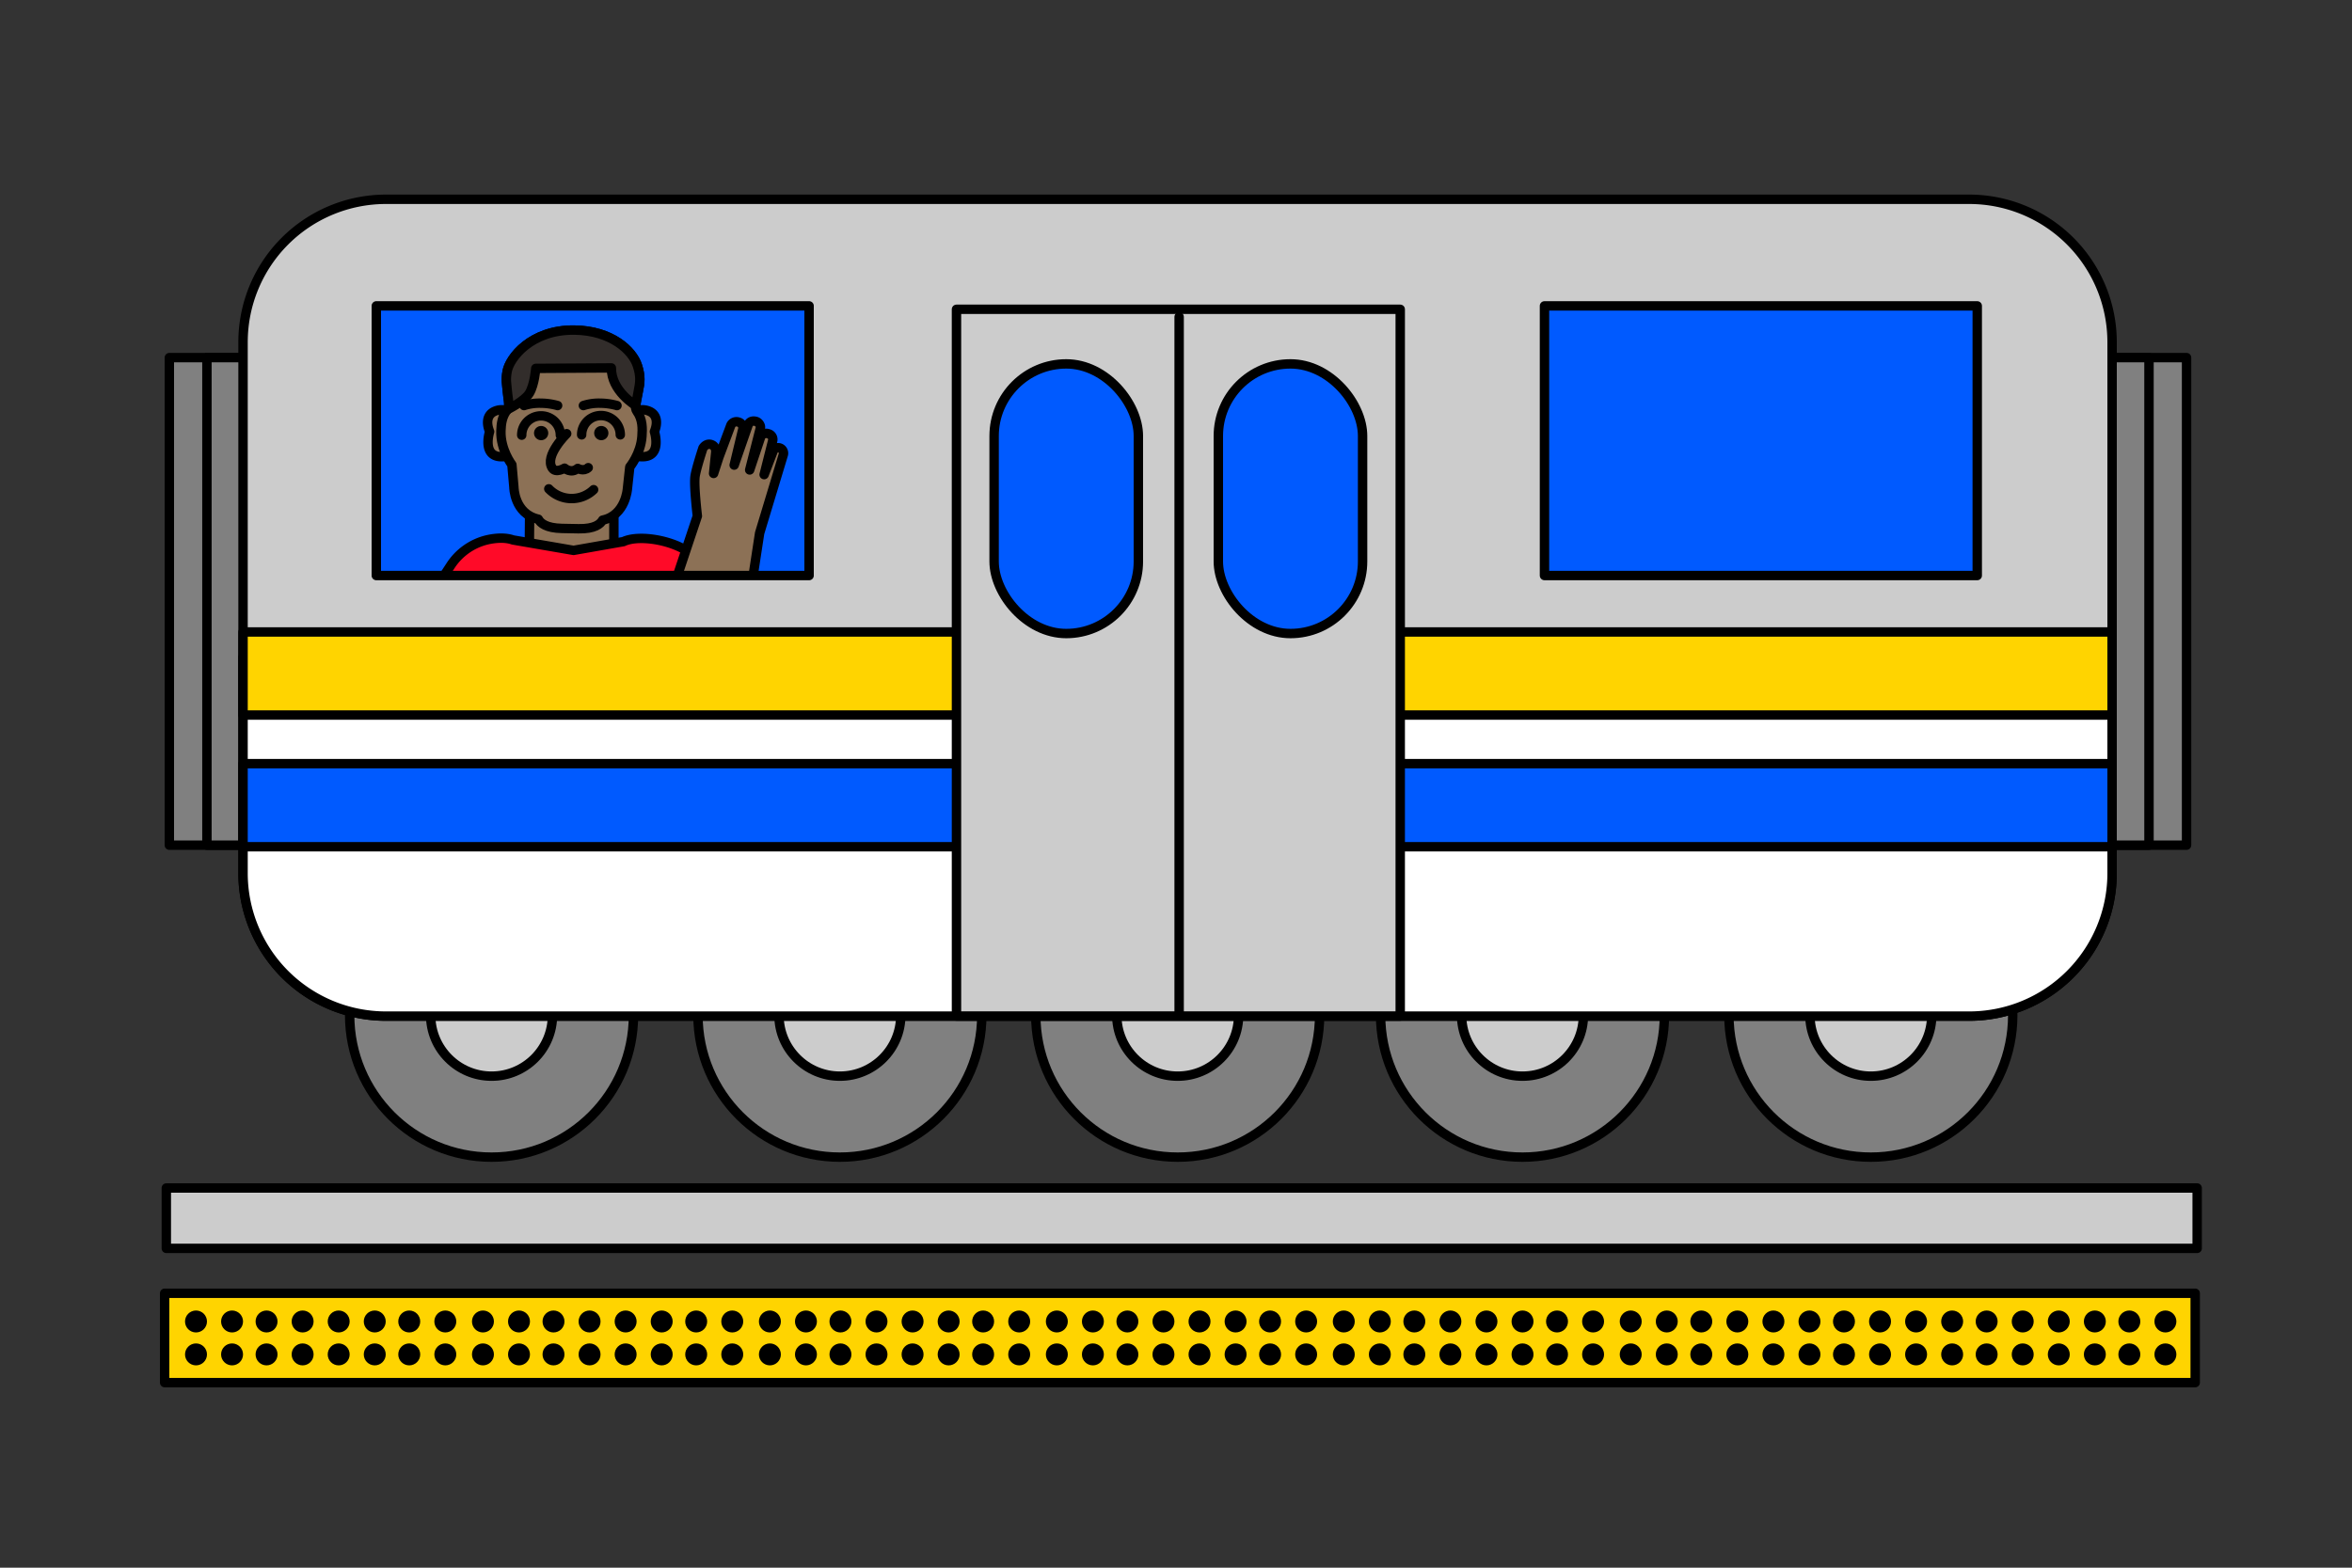 <svg id="Layer_1" data-name="Layer 1" xmlns="http://www.w3.org/2000/svg" viewBox="0 0 1500 1000"><rect x="0" y="0" width="1500" height="1000" fill="#333333" stroke="none"/><defs><style>.cls-1{fill:#005aff;}.cls-1,.cls-10,.cls-2,.cls-3,.cls-4,.cls-5,.cls-6,.cls-7,.cls-8,.cls-9{stroke:#000;stroke-linejoin:round;stroke-width:6px;}.cls-1,.cls-10,.cls-3,.cls-5,.cls-6,.cls-7,.cls-8,.cls-9{stroke-linecap:round;}.cls-2{fill:#8c7156;}.cls-3{fill:none;}.cls-4{fill:#322d2b;}.cls-5{fill:#ff0a28;}.cls-6{fill:gray;}.cls-7{fill:#ccc;}.cls-8{fill:#fff;}.cls-9{fill:#ffd400;}</style></defs><rect class="cls-1" x="196.49" y="191.86" width="381.77" height="210.98"/><path class="cls-2" d="M337.86,317.34l-.35,40.93h54V314S338.38,316.79,337.86,317.34Z"/><path class="cls-2" d="M402.72,263.72a11.28,11.28,0,0,1,11.71-1.24c4.62,2.23,5.16,7.24,2.93,12.85,0,0,5.12,16-7.6,16-12.18,0-9.77-7.43-9.77-7.43"/><path class="cls-2" d="M326.9,263.72a11.28,11.28,0,0,0-11.71-1.24c-4.62,2.23-5.16,7.24-2.93,12.85,0,0-5.12,16,7.6,16,12.18,0,9.77-7.43,9.77-7.43"/><path class="cls-2" d="M406.19,262.37c-1.66-2.3-.67-5.34.91-12.9,1.13-5.43,1.66-9.35-.61-16.29-3.14-9.64-16.59-22.33-40.13-22.63-27.76-.36-41.42,17.88-42.92,26.33-1,5.66-.31,7.31.07,12.29.32,4.21,1.84,10.17.26,12-3.62,4.18-4.17,9.36-4.3,13.75-.36,11.93,7,21.53,7,21.53l1.26,14.28s.1,16.94,15.6,20.45c1.32,2.48,5,5.7,15.06,5.89l10.54.2c10.33.2,14-3,15.38-5.49,14.8-3.11,15.84-20.14,15.84-20.14l1.5-13.77s7-8.44,7.75-19.54C409.74,273.47,409.94,267.57,406.19,262.37Z"/><path class="cls-3" d="M361.42,276.63s-14.48,14.17-9.2,22c2.26,3.37,7.82,0,7.82,0s4.15,3.73,8.43.15c0,0,3.77,2.24,6.68-.47"/><path class="cls-3" d="M350,311.82a20.2,20.2,0,0,0,28.58.54"/><path class="cls-4" d="M323.77,261.17c1.58-1.83.06-7.79-.26-12-.38-5-1.09-6.63-.07-12.29,1.5-8.45,15.16-26.69,42.92-26.33,23.54.3,37,13,40.13,22.63,2.27,6.94,1.74,10.86.61,16.29l-1.66,9.21s-15.69-9.21-15.54-24l-48.21.3s-.75,10.31-4.07,15.84C334.56,255.93,323.77,261.17,323.77,261.17Z"/><path class="cls-3" d="M395.59,277.39a12.32,12.32,0,1,0-24.64,0"/><circle cx="383.47" cy="276.26" r="4.55"/><circle cx="345.11" cy="276.26" r="4.55"/><path class="cls-3" d="M357.37,277.59a12.32,12.32,0,0,0-24.64,0"/><path class="cls-3" d="M334.19,258.7a32.57,32.57,0,0,1,10.72-1.51,41.4,41.4,0,0,1,10.71,1.51"/><path class="cls-3" d="M372.06,258.7a32.57,32.57,0,0,1,10.72-1.51,41.4,41.4,0,0,1,10.71,1.51"/><path class="cls-5" d="M282.07,368.89l5.19-7.94a38.46,38.46,0,0,1,23.09-16.52c6.12-1.46,12.26-1.61,16.81,0l38.63,6.65,31.78-5.58c10.94-5.18,36.25-.08,45.62,10.08l6.7,19.62Z"/><path class="cls-2" d="M484.46,340.06l15.07-49.9a3.54,3.54,0,0,0-2.14-4.38,3.42,3.42,0,0,0-4.25,1.79l-5.8,15.17,5.5-21.88a3.74,3.74,0,0,0-2.9-4.19,3.83,3.83,0,0,0-4.74,1.84l-7.09,21.26,6.83-26.85c.37-1.46-1.07-3.62-2.71-4.08-2.62-.75-4.25.37-4.93,1.73l-9.08,26.11,5.54-23.08a3.87,3.87,0,0,0-2.88-4.4,4,4,0,0,0-4.76,2l-7.66,20.47L455.11,302l1.4-13.86c0-2.12-.87-4-3.11-4.62-2-.57-3.91.45-5.11,2.33,0,0-4.48,13.59-5.05,18.3-.74,6.21,1.51,25,1.51,25l-15,44.89,47.37,14Z"/><circle class="cls-6" cx="313.5" cy="647.62" r="90.5"/><circle class="cls-7" cx="313.5" cy="647.62" r="38.84"/><circle class="cls-6" cx="751.08" cy="647.62" r="90.5"/><circle class="cls-7" cx="751.08" cy="647.62" r="38.84"/><circle class="cls-6" cx="1193.13" cy="647.62" r="90.5"/><circle class="cls-7" cx="1193.13" cy="647.62" r="38.84"/><circle class="cls-6" cx="970.99" cy="647.62" r="90.5"/><circle class="cls-7" cx="970.99" cy="647.62" r="38.84"/><circle class="cls-6" cx="535.64" cy="647.62" r="90.5"/><circle class="cls-7" cx="535.64" cy="647.62" r="38.84"/><rect class="cls-6" x="1227.97" y="228.12" width="166.53" height="311" transform="translate(2622.46 767.23) rotate(180)"/><rect class="cls-6" x="1204" y="228.12" width="166.53" height="311" transform="translate(2574.53 767.23) rotate(180)"/><rect class="cls-6" x="108" y="228.12" width="124" height="311"/><rect class="cls-6" x="131.97" y="228.12" width="68.03" height="311"/><path class="cls-7" d="M1255.84,127.12H246.16A91.16,91.16,0,0,0,155,218.28V557a91.17,91.17,0,0,0,91.16,91.17H1255.84A91.17,91.17,0,0,0,1347,557V218.28A91.16,91.16,0,0,0,1255.84,127.12ZM516,367.12H240v-172H516Z"/><path class="cls-8" d="M155,419.12V557a91.17,91.17,0,0,0,91.16,91.17H1255.84A91.17,91.17,0,0,0,1347,557V419.12Z"/><rect class="cls-1" x="155" y="487.12" width="1192" height="53"/><rect class="cls-9" x="155" y="403.12" width="1192" height="53"/><rect class="cls-7" x="610" y="197.3" width="283" height="450.82"/><line class="cls-3" x1="752" y1="202.12" x2="752" y2="646.12"/><rect class="cls-1" x="634" y="232.12" width="92" height="172" rx="46"/><rect class="cls-1" x="777" y="232.12" width="92" height="172" rx="46"/><rect class="cls-1" x="985" y="195.12" width="276" height="172"/><rect class="cls-9" x="105" y="824.95" width="1295" height="57"/><circle class="cls-10" cx="125" cy="842.95" r="4"/><circle class="cls-10" cx="125" cy="863.95" r="4"/><circle class="cls-10" cx="148" cy="842.95" r="4"/><circle class="cls-10" cx="148" cy="863.95" r="4"/><circle class="cls-10" cx="170" cy="842.95" r="4"/><circle class="cls-10" cx="170" cy="863.95" r="4"/><circle class="cls-10" cx="193" cy="842.95" r="4"/><circle class="cls-10" cx="193" cy="863.95" r="4"/><circle class="cls-10" cx="216" cy="842.95" r="4"/><circle class="cls-10" cx="216" cy="863.95" r="4"/><circle class="cls-10" cx="239" cy="842.95" r="4"/><circle class="cls-10" cx="239" cy="863.95" r="4"/><circle class="cls-10" cx="261" cy="842.95" r="4"/><circle class="cls-10" cx="261" cy="863.95" r="4"/><circle class="cls-10" cx="284" cy="842.95" r="4"/><circle class="cls-10" cx="284" cy="863.95" r="4"/><circle class="cls-10" cx="308" cy="842.95" r="4"/><circle class="cls-10" cx="308" cy="863.95" r="4"/><circle class="cls-10" cx="331" cy="842.95" r="4"/><circle class="cls-10" cx="331" cy="863.95" r="4"/><circle class="cls-10" cx="353" cy="842.95" r="4"/><circle class="cls-10" cx="353" cy="863.95" r="4"/><circle class="cls-10" cx="376" cy="842.95" r="4"/><circle class="cls-10" cx="376" cy="863.95" r="4"/><circle class="cls-10" cx="399" cy="842.95" r="4"/><circle class="cls-10" cx="399" cy="863.95" r="4"/><circle class="cls-10" cx="422" cy="842.95" r="4"/><circle class="cls-10" cx="422" cy="863.95" r="4"/><circle class="cls-10" cx="444" cy="842.95" r="4"/><circle class="cls-10" cx="444" cy="863.95" r="4"/><circle class="cls-10" cx="467" cy="842.95" r="4"/><circle class="cls-10" cx="467" cy="863.95" r="4"/><circle class="cls-10" cx="491" cy="842.95" r="4"/><circle class="cls-10" cx="491" cy="863.95" r="4"/><circle class="cls-10" cx="514" cy="842.95" r="4"/><circle class="cls-10" cx="514" cy="863.95" r="4"/><circle class="cls-10" cx="536" cy="842.95" r="4"/><circle class="cls-10" cx="536" cy="863.95" r="4"/><circle class="cls-10" cx="559" cy="842.95" r="4"/><circle class="cls-10" cx="559" cy="863.95" r="4"/><circle class="cls-10" cx="582" cy="842.95" r="4"/><circle class="cls-10" cx="582" cy="863.95" r="4"/><circle class="cls-10" cx="605" cy="842.95" r="4"/><circle class="cls-10" cx="605" cy="863.95" r="4"/><circle class="cls-10" cx="627" cy="842.95" r="4"/><circle class="cls-10" cx="627" cy="863.95" r="4"/><circle class="cls-10" cx="650" cy="842.95" r="4"/><circle class="cls-10" cx="650" cy="863.95" r="4"/><circle class="cls-10" cx="674" cy="842.95" r="4"/><circle class="cls-10" cx="674" cy="863.95" r="4"/><circle class="cls-10" cx="697" cy="842.95" r="4"/><circle class="cls-10" cx="697" cy="863.95" r="4"/><circle class="cls-10" cx="719" cy="842.95" r="4"/><circle class="cls-10" cx="719" cy="863.95" r="4"/><circle class="cls-10" cx="742" cy="842.95" r="4"/><circle class="cls-10" cx="742" cy="863.95" r="4"/><circle class="cls-10" cx="765" cy="842.95" r="4"/><circle class="cls-10" cx="765" cy="863.95" r="4"/><circle class="cls-10" cx="788" cy="842.95" r="4"/><circle class="cls-10" cx="788" cy="863.95" r="4"/><circle class="cls-10" cx="810" cy="842.95" r="4"/><circle class="cls-10" cx="810" cy="863.95" r="4"/><circle class="cls-10" cx="833" cy="842.95" r="4"/><circle class="cls-10" cx="833" cy="863.95" r="4"/><circle class="cls-10" cx="857" cy="842.95" r="4"/><circle class="cls-10" cx="857" cy="863.95" r="4"/><circle class="cls-10" cx="880" cy="842.95" r="4"/><circle class="cls-10" cx="880" cy="863.95" r="4"/><circle class="cls-10" cx="902" cy="842.95" r="4"/><circle class="cls-10" cx="902" cy="863.95" r="4"/><circle class="cls-10" cx="925" cy="842.95" r="4"/><circle class="cls-10" cx="925" cy="863.95" r="4"/><circle class="cls-10" cx="948" cy="842.95" r="4"/><circle class="cls-10" cx="948" cy="863.95" r="4"/><circle class="cls-10" cx="971" cy="842.95" r="4"/><circle class="cls-10" cx="971" cy="863.95" r="4"/><circle class="cls-10" cx="993" cy="842.95" r="4"/><circle class="cls-10" cx="993" cy="863.95" r="4"/><circle class="cls-10" cx="1016" cy="842.95" r="4"/><circle class="cls-10" cx="1016" cy="863.95" r="4"/><circle class="cls-10" cx="1040" cy="842.95" r="4"/><circle class="cls-10" cx="1040" cy="863.95" r="4"/><circle class="cls-10" cx="1063" cy="842.95" r="4"/><circle class="cls-10" cx="1063" cy="863.95" r="4"/><circle class="cls-10" cx="1085" cy="842.95" r="4"/><circle class="cls-10" cx="1085" cy="863.95" r="4"/><circle class="cls-10" cx="1108" cy="842.95" r="4"/><circle class="cls-10" cx="1108" cy="863.95" r="4"/><circle class="cls-10" cx="1131" cy="842.95" r="4"/><circle class="cls-10" cx="1131" cy="863.95" r="4"/><circle class="cls-10" cx="1154" cy="842.95" r="4"/><circle class="cls-10" cx="1154" cy="863.95" r="4"/><circle class="cls-10" cx="1176" cy="842.95" r="4"/><circle class="cls-10" cx="1176" cy="863.95" r="4"/><circle class="cls-10" cx="1199" cy="842.95" r="4"/><circle class="cls-10" cx="1199" cy="863.95" r="4"/><circle class="cls-10" cx="1222" cy="842.95" r="4"/><circle class="cls-10" cx="1222" cy="863.95" r="4"/><circle class="cls-10" cx="1245" cy="842.95" r="4"/><circle class="cls-10" cx="1245" cy="863.95" r="4"/><circle class="cls-10" cx="1267" cy="842.95" r="4"/><circle class="cls-10" cx="1267" cy="863.95" r="4"/><circle class="cls-10" cx="1290" cy="842.95" r="4"/><circle class="cls-10" cx="1290" cy="863.95" r="4"/><circle class="cls-10" cx="1313" cy="842.95" r="4"/><circle class="cls-10" cx="1313" cy="863.95" r="4"/><circle class="cls-10" cx="1336" cy="842.95" r="4"/><circle class="cls-10" cx="1336" cy="863.95" r="4"/><circle class="cls-10" cx="1358" cy="842.95" r="4"/><circle class="cls-10" cx="1358" cy="863.95" r="4"/><circle class="cls-10" cx="1381" cy="842.95" r="4"/><circle class="cls-10" cx="1381" cy="863.95" r="4"/><rect class="cls-7" x="106.07" y="757.81" width="1295.18" height="38.51"/></svg>